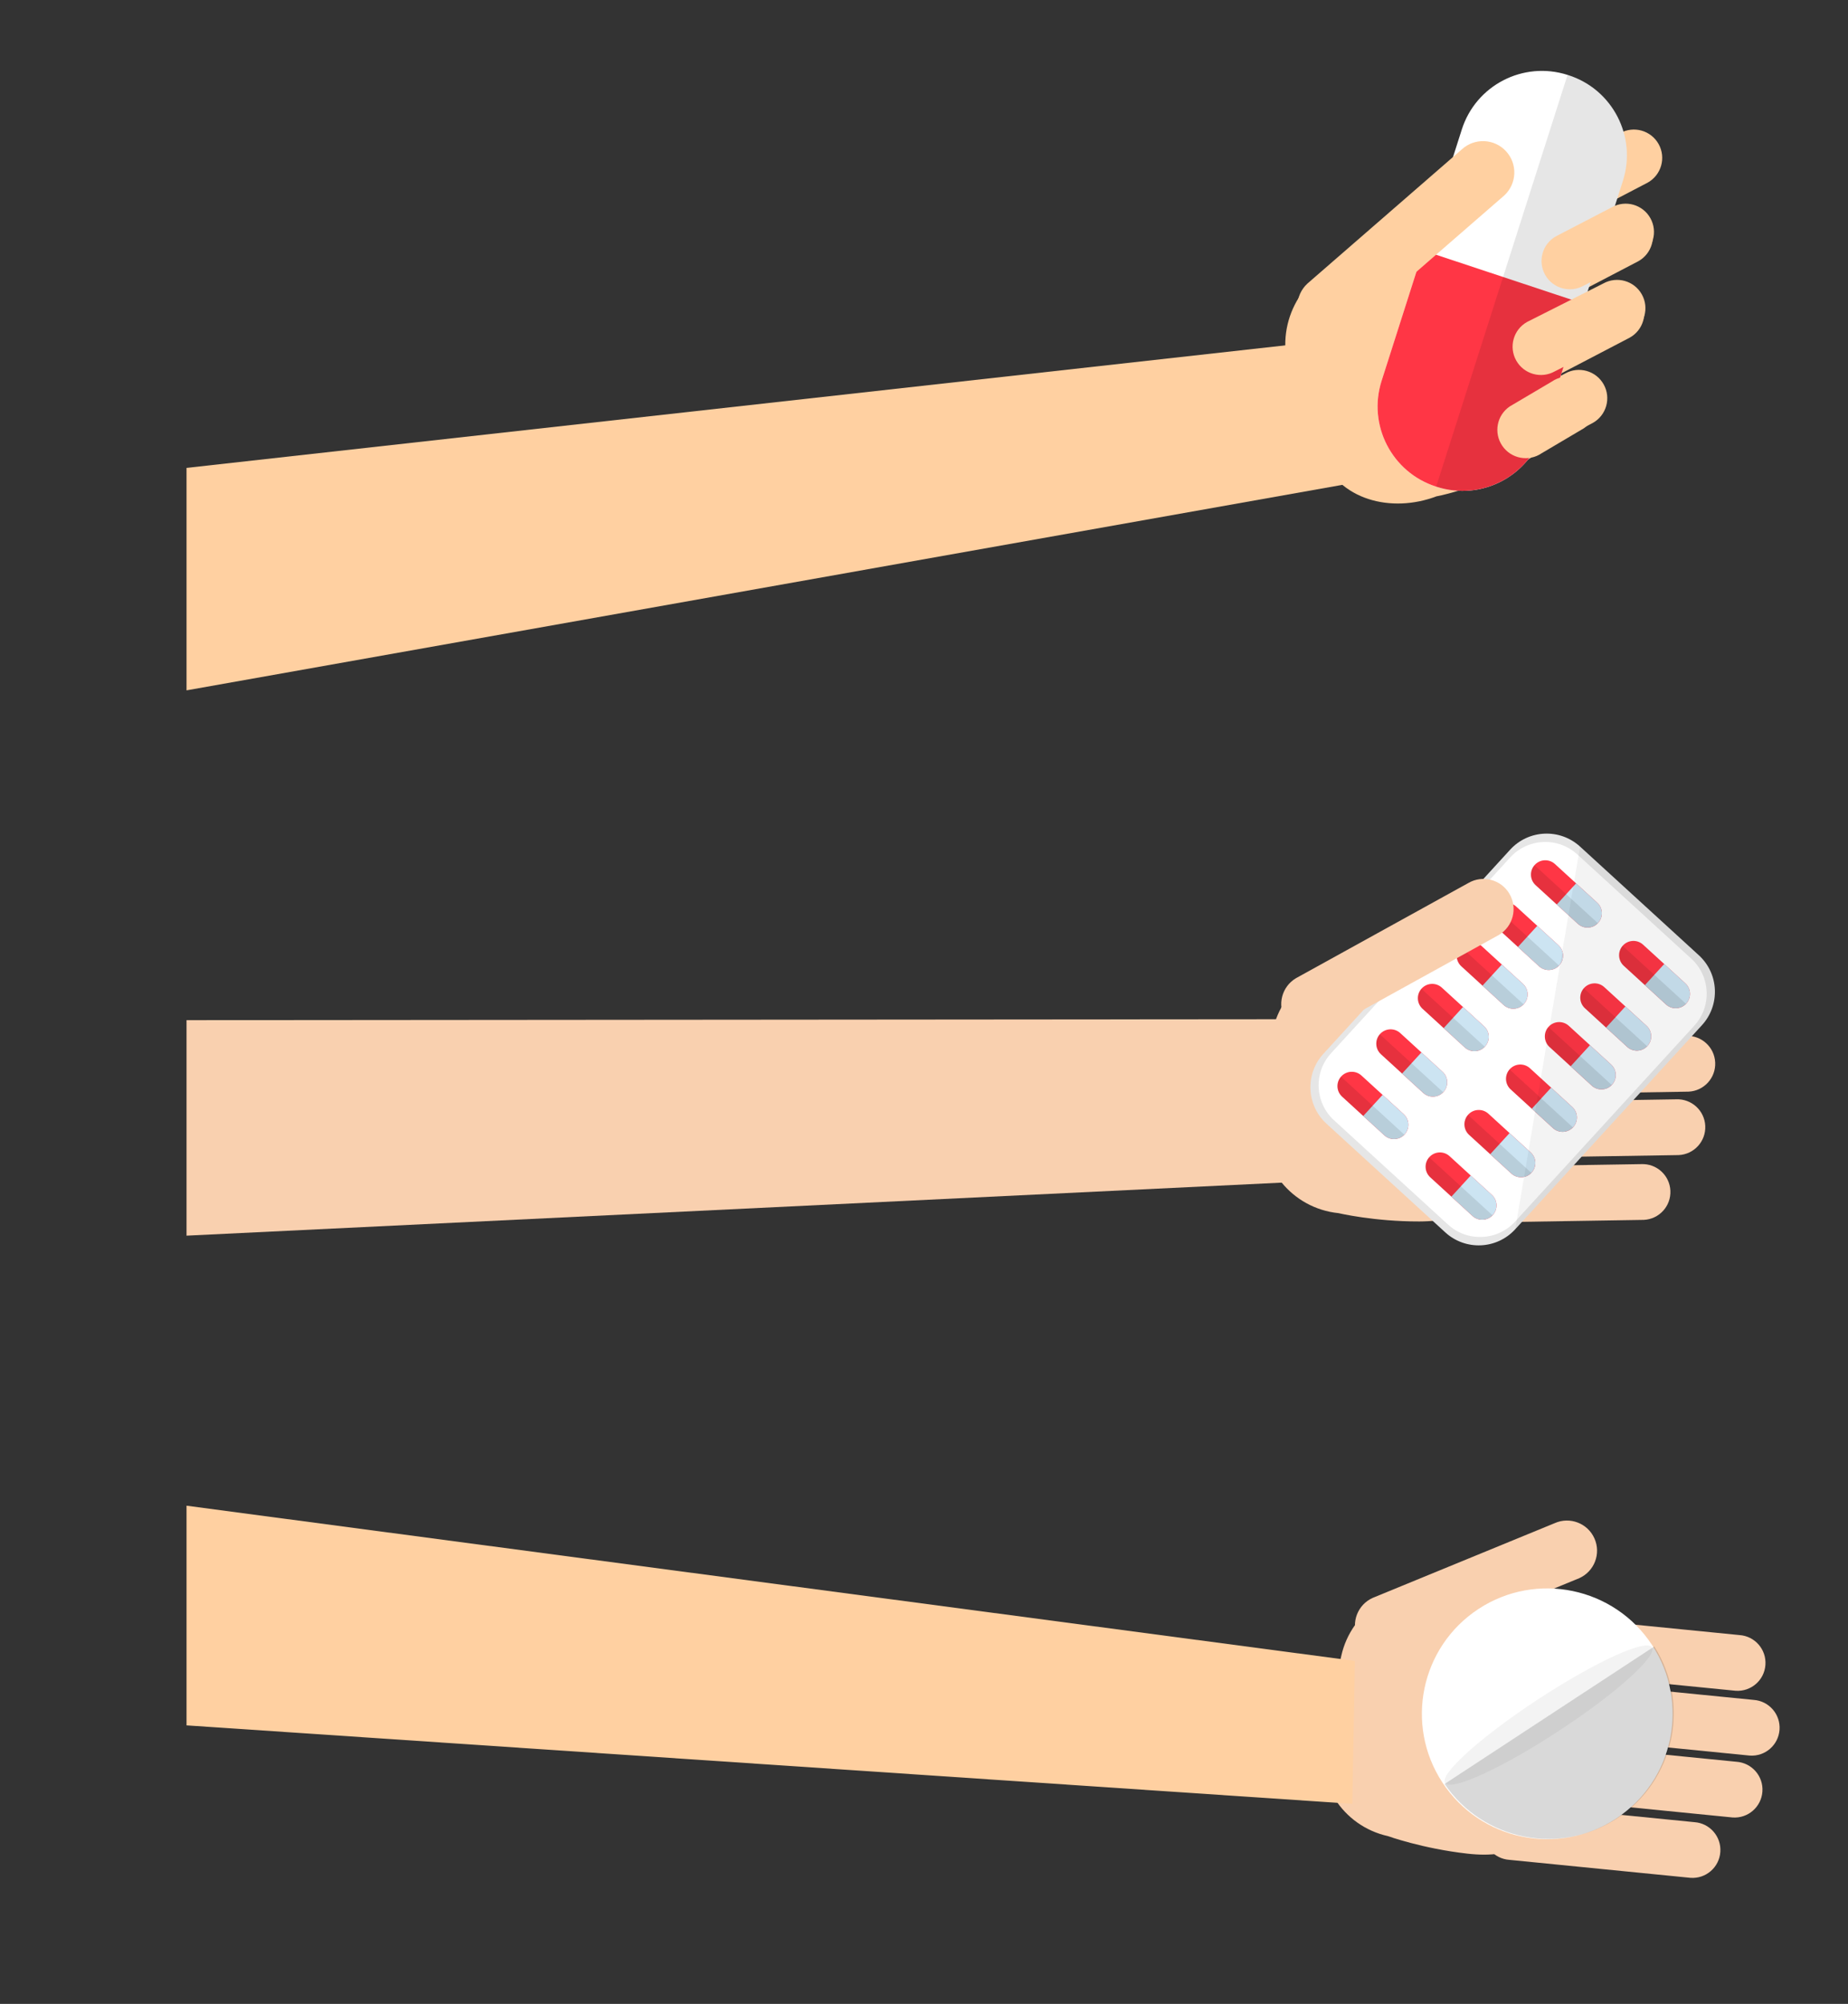 <!-- Generator: Adobe Illustrator 20.1.0, SVG Export Plug-In  -->
<svg version="1.1"
	 xmlns="http://www.w3.org/2000/svg" xmlns:xlink="http://www.w3.org/1999/xlink" xmlns:a="http://ns.adobe.com/AdobeSVGViewerExtensions/3.0/"
	 x="0px" y="0px" width="193.119px" height="209.409px" viewBox="0 0 193.119 209.409"
	 style="enable-background:new 0 0 193.119 209.409;" xml:space="preserve">
<rect x="0" y="0" width="193.119" height="209.409" fill="#333333" stroke="none"/>
<style type="text/css">
	.st0{clip-path:url(#SVGID_2_);}
	.st1{fill:#FFD0A1;}
	.st2{fill:#FFFFFF;}
	.st3{fill:#FF3645;}
	.st4{opacity:0.1;}
	.st5{fill:#F9D0AF;}
	.st6{fill:#E6E6E6;}
	.st7{fill:#CCE4F2;}
	.st8{opacity:0.05;}
	.st9{opacity:0.15;}
	.st10{clip-path:url(#SVGID_4_);}
</style>
<defs>
</defs>
<g>
	<defs>
		<rect id="SVGID_1_" x="19.493" width="173.626" height="209.409"/>
	</defs>
	<clipPath id="SVGID_2_">
		<use xlink:href="#SVGID_1_"  style="overflow:visible;"/>
	</clipPath>
	<g class="st0">
		<g>
			<g>
				<path class="st1" d="M155.073,28.022c-1.426,0.798-3.229,0.289-4.028-1.137l0,0c-0.797-1.427-0.289-3.23,1.137-4.029
					l17.118-8.94c1.426-0.798,3.229-0.289,4.027,1.137l0,0c0.798,1.427,0.289,3.23-1.137,4.029L155.073,28.022z"/>
				<path class="st1" d="M154.098,36.235c-1.427,0.798-3.23,0.29-4.028-1.137l0,0c-0.798-1.427-0.289-3.23,1.137-4.028l17.117-8.94
					c1.426-0.799,3.23-0.289,4.028,1.137l0,0c0.798,1.426,0.289,3.229-1.138,4.028L154.098,36.235z"/>
				<path class="st1" d="M153.2,44.219c-1.426,0.798-3.23,0.288-4.027-1.137l0,0c-0.798-1.427-0.29-3.23,1.136-4.028l17.118-8.941
					c1.426-0.798,3.23-0.289,4.028,1.138l0,0c0.798,1.426,0.289,3.229-1.137,4.028L153.2,44.219z"/>
				<path class="st1" d="M159.66,47.782c-1.427,0.797-3.231,0.288-4.028-1.138l0,0c-0.798-1.426-0.29-3.229,1.137-4.027l6.79-3.585
					c1.426-0.798,3.229-0.289,4.028,1.138l0,0c0.797,1.426,0.289,3.229-1.138,4.027L159.66,47.782z"/>
				<path class="st1" d="M150.13,51.862c-4.741,1.801-10.28,0.393-12.08-4.347l-3.137-8.26c-1.8-4.741,0.583-10.043,5.324-11.843
					l10.061-3.956c11.958-5.744,8.242,1.403,8.444,5.84l3.136,8.26c3.088,6.577,0.43,9.251-4.096,11.539
					C153.397,51.311,150.13,51.862,150.13,51.862z"/>
				<polygon class="st1" points="143.793,50.043 142.873,35.136 3.484,50.681 3.169,75.044 				"/>
			</g>
		</g>
		<g>
			<path class="st2" d="M161.212,45.175c-1.476,4.627-6.423,7.181-11.05,5.705l-0.08-0.026c-4.627-1.476-7.18-6.423-5.704-11.05
				l8.383-26.273c1.476-4.626,6.423-7.181,11.05-5.704l0.079,0.025c4.627,1.476,7.181,6.423,5.704,11.05L161.212,45.175z"/>
			<path class="st3" d="M148.727,26.175l-4.349,13.628c-1.476,4.627,1.078,9.574,5.704,11.05l0.08,0.026
				c4.627,1.476,9.574-1.078,11.05-5.705l4.287-13.433L148.727,26.175z"/>
			<path class="st4" d="M163.812,7.826l0.079,0.025c4.627,1.476,7.181,6.423,5.704,11.05l-8.383,26.273
				c-1.476,4.627-6.423,7.181-11.05,5.705l-0.08-0.026L163.812,7.826z"/>
		</g>
		<g>
			<path class="st1" d="M141.067,34.445c-1.331,1.226-3.401,1.14-4.626-0.189l0,0c-1.225-1.33-1.141-3.4,0.19-4.626l16.125-14.016
				c1.33-1.224,3.401-1.14,4.626,0.19l0,0c1.225,1.33,1.141,3.401-0.19,4.627L141.067,34.445z"/>
			<path class="st1" d="M165.497,29.856c-1.427,0.798-3.23,0.289-4.028-1.137l0,0c-0.798-1.427-0.289-3.23,1.138-4.028l5.832-3.03
				c1.427-0.799,3.23-0.289,4.028,1.137l0,0c0.798,1.427,0.29,3.229-1.137,4.028L165.497,29.856z"/>
			<path class="st1" d="M162.473,38.81c-1.426,0.798-3.229,0.289-4.027-1.138l0,0c-0.798-1.426-0.29-3.23,1.137-4.028l7.962-4.019
				c1.426-0.797,3.23-0.289,4.028,1.138l0,0c0.798,1.426,0.289,3.229-1.137,4.028L162.473,38.81z"/>
			<path class="st1" d="M161.103,47.366c-1.351,0.92-3.193,0.572-4.113-0.779l0,0c-0.92-1.35-0.574-3.191,0.777-4.111l4.411-2.607
				c1.35-0.92,3.192-0.572,4.112,0.778l0,0c0.921,1.35,0.573,3.191-0.778,4.112L161.103,47.366z"/>
		</g>
	</g>
	<g class="st0">
		<g>
			<g>
				<path class="st5" d="M155.186,107.82c-1.61,0.071-2.973-1.174-3.045-2.784l0,0c-0.072-1.609,1.173-2.972,2.783-3.044
					l19.03-0.302c1.609-0.073,2.972,1.173,3.044,2.782l0,0c0.073,1.61-1.173,2.973-2.783,3.045L155.186,107.82z"/>
				<path class="st5" d="M157.427,114.381c-1.609,0.072-2.971-1.174-3.044-2.783l0,0c-0.072-1.61,1.174-2.972,2.783-3.044
					l19.03-0.303c1.609-0.073,2.973,1.173,3.044,2.782l0,0c0.073,1.61-1.173,2.972-2.783,3.044L157.427,114.381z"/>
				<path class="st5" d="M156.39,121.009c-1.609,0.073-2.971-1.173-3.044-2.783l0,0c-0.071-1.609,1.174-2.972,2.783-3.044
					l19.03-0.304c1.609-0.071,2.972,1.174,3.044,2.783l0,0c0.073,1.609-1.173,2.973-2.781,3.045L156.39,121.009z"/>
				<path class="st5" d="M152.746,127.781c-1.609,0.072-2.972-1.173-3.044-2.783l0,0c-0.073-1.609,1.172-2.972,2.782-3.044
					l19.03-0.303c1.61-0.072,2.973,1.173,3.044,2.783l0,0c0.073,1.609-1.173,2.971-2.783,3.044L152.746,127.781z"/>
				<path class="st5" d="M139.867,126.773c-4.85-0.498-8.378-4.835-7.88-9.684l0.87-8.451c0.498-4.85,4.835-8.378,9.685-7.879
					l10.352,0.941c12.755,0.225,6.477,4.762,4.736,8.663l-0.869,8.451c-0.185,6.984-3.567,8.816-8.443,8.829
					C143.594,127.653,139.867,126.773,139.867,126.773z"/>
				<polygon class="st5" points="135.702,123.5 138.931,106.505 13.552,106.611 9.168,129.626 				"/>
			</g>
		</g>
		<g>
			<path class="st6" d="M158.341,128.46c-1.928,2.108-5.199,2.253-7.306,0.325l-12.413-11.356c-2.108-1.928-2.253-5.199-0.325-7.306
				l19.514-21.33c1.928-2.108,5.199-2.253,7.307-0.325l12.413,11.357c2.107,1.928,2.252,5.199,0.324,7.306L158.341,128.46z"/>
			<path class="st2" d="M158.33,127.655c-1.85,2.022-4.988,2.161-7.01,0.312l-11.909-10.896c-2.022-1.849-2.162-4.988-0.312-7.01
				l18.723-20.464c1.85-2.022,4.988-2.162,7.01-0.312l11.909,10.895c2.021,1.85,2.161,4.988,0.311,7.01L158.33,127.655z"/>
			<g>
				<path class="st3" d="M167.005,96.446c-0.558,0.61-1.504,0.652-2.114,0.094l-4.417-4.041c-0.61-0.558-0.652-1.505-0.094-2.114
					l0,0c0.558-0.61,1.505-0.652,2.115-0.094l4.417,4.04C167.521,94.889,167.563,95.836,167.005,96.446L167.005,96.446z"/>
				<path class="st7" d="M166.911,94.331l-2.208-2.02l-2.02,2.208l2.208,2.02c0.61,0.558,1.557,0.516,2.114-0.094
					C167.563,95.836,167.521,94.889,166.911,94.331z"/>
				<path class="st4" d="M160.359,90.414c-0.532,0.61-0.485,1.536,0.116,2.085l4.417,4.041c0.6,0.55,1.526,0.514,2.087-0.07
					L160.359,90.414z"/>
			</g>
			<g>
				<path class="st3" d="M176.216,104.873c-0.558,0.61-1.504,0.652-2.114,0.094l-4.417-4.041c-0.609-0.558-0.651-1.505-0.094-2.114
					l0,0c0.558-0.609,1.505-0.652,2.114-0.094l4.417,4.041C176.732,103.316,176.774,104.263,176.216,104.873L176.216,104.873z"/>
				<path class="st7" d="M176.122,102.759l-2.208-2.021l-2.02,2.208l2.208,2.02c0.61,0.558,1.557,0.516,2.114-0.094
					C176.774,104.263,176.732,103.316,176.122,102.759z"/>
				<path class="st4" d="M169.57,98.841c-0.532,0.61-0.485,1.536,0.115,2.085l4.417,4.041c0.601,0.55,1.527,0.514,2.087-0.07
					L169.57,98.841z"/>
			</g>
			<g>
				<path class="st3" d="M162.947,100.881c-0.558,0.609-1.504,0.652-2.114,0.094l-4.417-4.041c-0.61-0.558-0.652-1.505-0.094-2.114
					l0,0c0.558-0.61,1.505-0.652,2.114-0.094l4.417,4.041C163.463,99.325,163.505,100.271,162.947,100.881L162.947,100.881z"/>
				<path class="st7" d="M162.854,98.767l-2.208-2.02l-2.02,2.208l2.208,2.02c0.61,0.558,1.556,0.516,2.114-0.094
					C163.505,100.271,163.463,99.325,162.854,98.767z"/>
				<path class="st4" d="M156.301,94.849c-0.532,0.611-0.485,1.536,0.116,2.085l4.417,4.041c0.601,0.55,1.526,0.514,2.087-0.07
					L156.301,94.849z"/>
			</g>
			<g>
				<path class="st3" d="M172.159,109.308c-0.558,0.61-1.505,0.652-2.114,0.094l-4.417-4.041c-0.61-0.558-0.652-1.504-0.094-2.114
					l0,0c0.558-0.609,1.504-0.652,2.114-0.094l4.417,4.041C172.674,107.752,172.716,108.699,172.159,109.308L172.159,109.308z"/>
				<path class="st7" d="M172.065,107.194l-2.208-2.02l-2.02,2.208l2.208,2.02c0.609,0.558,1.556,0.516,2.114-0.094
					C172.716,108.699,172.674,107.752,172.065,107.194z"/>
				<path class="st4" d="M165.512,103.276c-0.532,0.61-0.485,1.535,0.115,2.085l4.417,4.041c0.601,0.55,1.526,0.514,2.087-0.07
					L165.512,103.276z"/>
			</g>
			<g>
				<path class="st3" d="M159.246,104.927c-0.558,0.61-1.505,0.652-2.115,0.094l-4.417-4.04c-0.61-0.558-0.652-1.505-0.094-2.115
					l0,0c0.558-0.609,1.505-0.652,2.114-0.094l4.417,4.041C159.761,103.371,159.803,104.318,159.246,104.927L159.246,104.927z"/>
				<path class="st7" d="M159.152,102.813l-2.208-2.02l-2.021,2.208l2.208,2.02c0.61,0.558,1.557,0.516,2.115-0.094
					C159.803,104.318,159.761,103.371,159.152,102.813z"/>
				<path class="st4" d="M152.599,98.895c-0.532,0.61-0.485,1.536,0.115,2.086l4.417,4.04c0.601,0.55,1.526,0.514,2.087-0.07
					L152.599,98.895z"/>
			</g>
			<g>
				<path class="st3" d="M168.456,113.355c-0.558,0.61-1.505,0.652-2.114,0.094l-4.417-4.041c-0.61-0.558-0.651-1.505-0.094-2.114
					l0,0c0.558-0.61,1.505-0.652,2.115-0.094l4.417,4.04C168.972,111.798,169.014,112.745,168.456,113.355L168.456,113.355z"/>
				<path class="st7" d="M168.363,111.24l-2.208-2.02l-2.02,2.208l2.208,2.02c0.61,0.558,1.557,0.516,2.114-0.094
					C169.014,112.745,168.972,111.798,168.363,111.24z"/>
				<path class="st4" d="M161.81,107.323c-0.532,0.611-0.485,1.536,0.115,2.085l4.417,4.041c0.601,0.55,1.527,0.514,2.087-0.07
					L161.81,107.323z"/>
			</g>
			<g>
				<path class="st3" d="M155.187,109.363c-0.558,0.61-1.504,0.652-2.114,0.094l-4.416-4.04c-0.61-0.558-0.652-1.505-0.094-2.114
					l0,0c0.558-0.61,1.504-0.652,2.114-0.094l4.417,4.04C155.703,107.807,155.745,108.753,155.187,109.363L155.187,109.363z"/>
				<path class="st7" d="M155.094,107.249l-2.208-2.02l-2.02,2.208l2.208,2.02c0.61,0.558,1.557,0.516,2.114-0.094
					C155.745,108.753,155.703,107.807,155.094,107.249z"/>
				<path class="st4" d="M148.541,103.331c-0.532,0.61-0.485,1.536,0.116,2.085l4.416,4.04c0.601,0.55,1.527,0.514,2.087-0.07
					L148.541,103.331z"/>
			</g>
			<g>
				<path class="st3" d="M164.398,117.79c-0.558,0.61-1.504,0.652-2.114,0.094l-4.417-4.041c-0.61-0.558-0.651-1.505-0.094-2.114
					l0,0c0.558-0.609,1.505-0.652,2.114-0.094l4.417,4.041C164.915,116.234,164.956,117.18,164.398,117.79L164.398,117.79z"/>
				<path class="st7" d="M164.305,115.676l-2.208-2.02l-2.02,2.208l2.208,2.02c0.61,0.558,1.557,0.516,2.114-0.094
					C164.956,117.18,164.915,116.234,164.305,115.676z"/>
				<path class="st4" d="M157.752,111.758c-0.531,0.61-0.484,1.536,0.116,2.085l4.417,4.041c0.601,0.55,1.526,0.514,2.087-0.07
					L157.752,111.758z"/>
			</g>
			<g>
				<path class="st3" d="M150.842,114.113c-0.558,0.61-1.505,0.652-2.115,0.094l-4.416-4.04c-0.61-0.558-0.652-1.505-0.094-2.115
					l0,0c0.558-0.61,1.505-0.652,2.115-0.094l4.416,4.041C151.358,112.556,151.4,113.503,150.842,114.113L150.842,114.113z"/>
				<path class="st7" d="M150.748,111.999l-2.208-2.02l-2.02,2.208l2.208,2.02c0.61,0.558,1.557,0.516,2.115-0.094
					C151.4,113.503,151.358,112.556,150.748,111.999z"/>
				<path class="st4" d="M144.195,108.081c-0.532,0.61-0.485,1.536,0.116,2.086l4.416,4.04c0.601,0.549,1.527,0.514,2.087-0.07
					L144.195,108.081z"/>
			</g>
			<g>
				<path class="st3" d="M160.053,122.54c-0.558,0.61-1.505,0.652-2.115,0.094l-4.416-4.041c-0.61-0.558-0.652-1.504-0.094-2.115
					l0,0c0.558-0.609,1.505-0.652,2.114-0.094l4.417,4.041C160.569,120.984,160.611,121.93,160.053,122.54L160.053,122.54z"/>
				<path class="st7" d="M159.959,120.426l-2.208-2.02l-2.02,2.208l2.208,2.02c0.61,0.558,1.557,0.515,2.115-0.094
					C160.611,121.93,160.569,120.984,159.959,120.426z"/>
				<path class="st4" d="M153.406,116.508c-0.532,0.611-0.485,1.536,0.116,2.086l4.416,4.041c0.601,0.55,1.527,0.514,2.088-0.07
					L153.406,116.508z"/>
			</g>
			<g>
				<path class="st3" d="M146.784,118.548c-0.558,0.61-1.504,0.652-2.114,0.094l-4.417-4.041c-0.61-0.558-0.652-1.505-0.094-2.114
					l0,0c0.558-0.61,1.504-0.652,2.115-0.094l4.417,4.04C147.3,116.992,147.342,117.939,146.784,118.548L146.784,118.548z"/>
				<path class="st7" d="M146.69,116.434l-2.208-2.02l-2.021,2.208l2.208,2.02c0.61,0.558,1.557,0.516,2.114-0.094
					C147.342,117.939,147.3,116.992,146.69,116.434z"/>
				<path class="st4" d="M140.137,112.516c-0.532,0.61-0.485,1.536,0.116,2.085l4.417,4.041c0.6,0.55,1.527,0.514,2.087-0.07
					L140.137,112.516z"/>
			</g>
			<g>
				<path class="st3" d="M155.995,126.976c-0.558,0.609-1.504,0.652-2.114,0.094l-4.417-4.041c-0.61-0.558-0.651-1.505-0.094-2.114
					l0,0c0.558-0.61,1.505-0.652,2.114-0.094l4.417,4.041C156.511,125.419,156.553,126.366,155.995,126.976L155.995,126.976z"/>
				<path class="st7" d="M155.901,124.861l-2.208-2.02l-2.02,2.208l2.208,2.02c0.61,0.558,1.557,0.515,2.114-0.094
					C156.553,126.366,156.511,125.419,155.901,124.861z"/>
				<path class="st4" d="M149.348,120.943c-0.531,0.611-0.485,1.536,0.116,2.086l4.417,4.041c0.601,0.55,1.527,0.514,2.087-0.07
					L149.348,120.943z"/>
			</g>
			<path class="st8" d="M165.118,88.467l12.413,11.357c2.107,1.928,2.252,5.199,0.324,7.306l-19.514,21.33L165.118,88.467z"/>
		</g>
		<path class="st5" d="M138.64,107.638c-1.497,0.884-3.427,0.386-4.311-1.11l0,0c-0.884-1.497-0.388-3.427,1.111-4.311l17.984-9.931
			c1.497-0.884,3.428-0.387,4.311,1.111l0,0c0.885,1.497,0.387,3.428-1.111,4.311L138.64,107.638z"/>
	</g>
	<g class="st0">
		<path class="st5" d="M162.438,174.804c-1.608-0.114-2.819-1.507-2.706-3.115l0,0c0.113-1.606,1.506-2.818,3.114-2.705
			l18.939,1.882c1.607,0.112,2.818,1.506,2.705,3.113l0,0c-0.112,1.607-1.506,2.818-3.114,2.706L162.438,174.804z"/>
		<path class="st5" d="M163.911,181.578c-1.606-0.113-2.817-1.507-2.704-3.114l0,0c0.113-1.608,1.507-2.818,3.113-2.705
			l18.939,1.881c1.607,0.112,2.818,1.506,2.705,3.113l0,0c-0.113,1.608-1.506,2.818-3.114,2.705L163.911,181.578z"/>
		<path class="st5" d="M162.121,188.044c-1.607-0.112-2.817-1.506-2.705-3.114l0,0c0.114-1.607,1.507-2.817,3.114-2.705l18.94,1.881
			c1.606,0.114,2.818,1.507,2.704,3.114l0,0c-0.112,1.607-1.506,2.819-3.112,2.706L162.121,188.044z"/>
		<path class="st5" d="M157.724,194.353c-1.607-0.113-2.818-1.507-2.704-3.113l0,0c0.112-1.607,1.505-2.818,3.113-2.705
			l18.939,1.881c1.608,0.113,2.819,1.506,2.705,3.114l0,0c-0.112,1.607-1.506,2.817-3.113,2.704L157.724,194.353z"/>
		<path class="st5" d="M145.046,191.875c-4.761-1.051-7.768-5.764-6.717-10.524l1.833-8.296c1.051-4.761,5.764-7.769,10.524-6.717
			l10.176,2.122c12.645,1.686,5.888,5.473,3.712,9.149l-1.832,8.295c-0.985,6.917-4.555,8.349-9.4,7.802
			C148.647,193.177,145.046,191.875,145.046,191.875z"/>
		<path class="st5" d="M146.021,172.725c-1.588,0.707-3.449-0.009-4.155-1.597l0,0c-0.706-1.589,0.008-3.449,1.598-4.155
			l19.004-7.803c1.588-0.707,3.45,0.008,4.155,1.598l0,0c0.707,1.589-0.008,3.449-1.598,4.156L146.021,172.725z"/>
		
			<ellipse transform="matrix(0.836 -0.548 0.548 0.836 -71.697 118.065)" class="st2" cx="161.799" cy="179.058" rx="13.106" ry="13.107"/>
		<path class="st9" d="M150.964,186.424l21.909-14.368c3.817,6.032,2.106,14.033-3.886,17.962
			C162.995,193.947,154.976,192.329,150.964,186.424z"/>
		
			<ellipse transform="matrix(0.836 -0.548 0.548 0.836 -71.765 118.111)" class="st8" cx="161.918" cy="179.24" rx="12.927" ry="1.974"/>
		<polygon class="st1" points="141.585,173.566 141.321,188.5 1.383,179.083 0,154.757 		"/>
	</g>
</g>
</svg>
